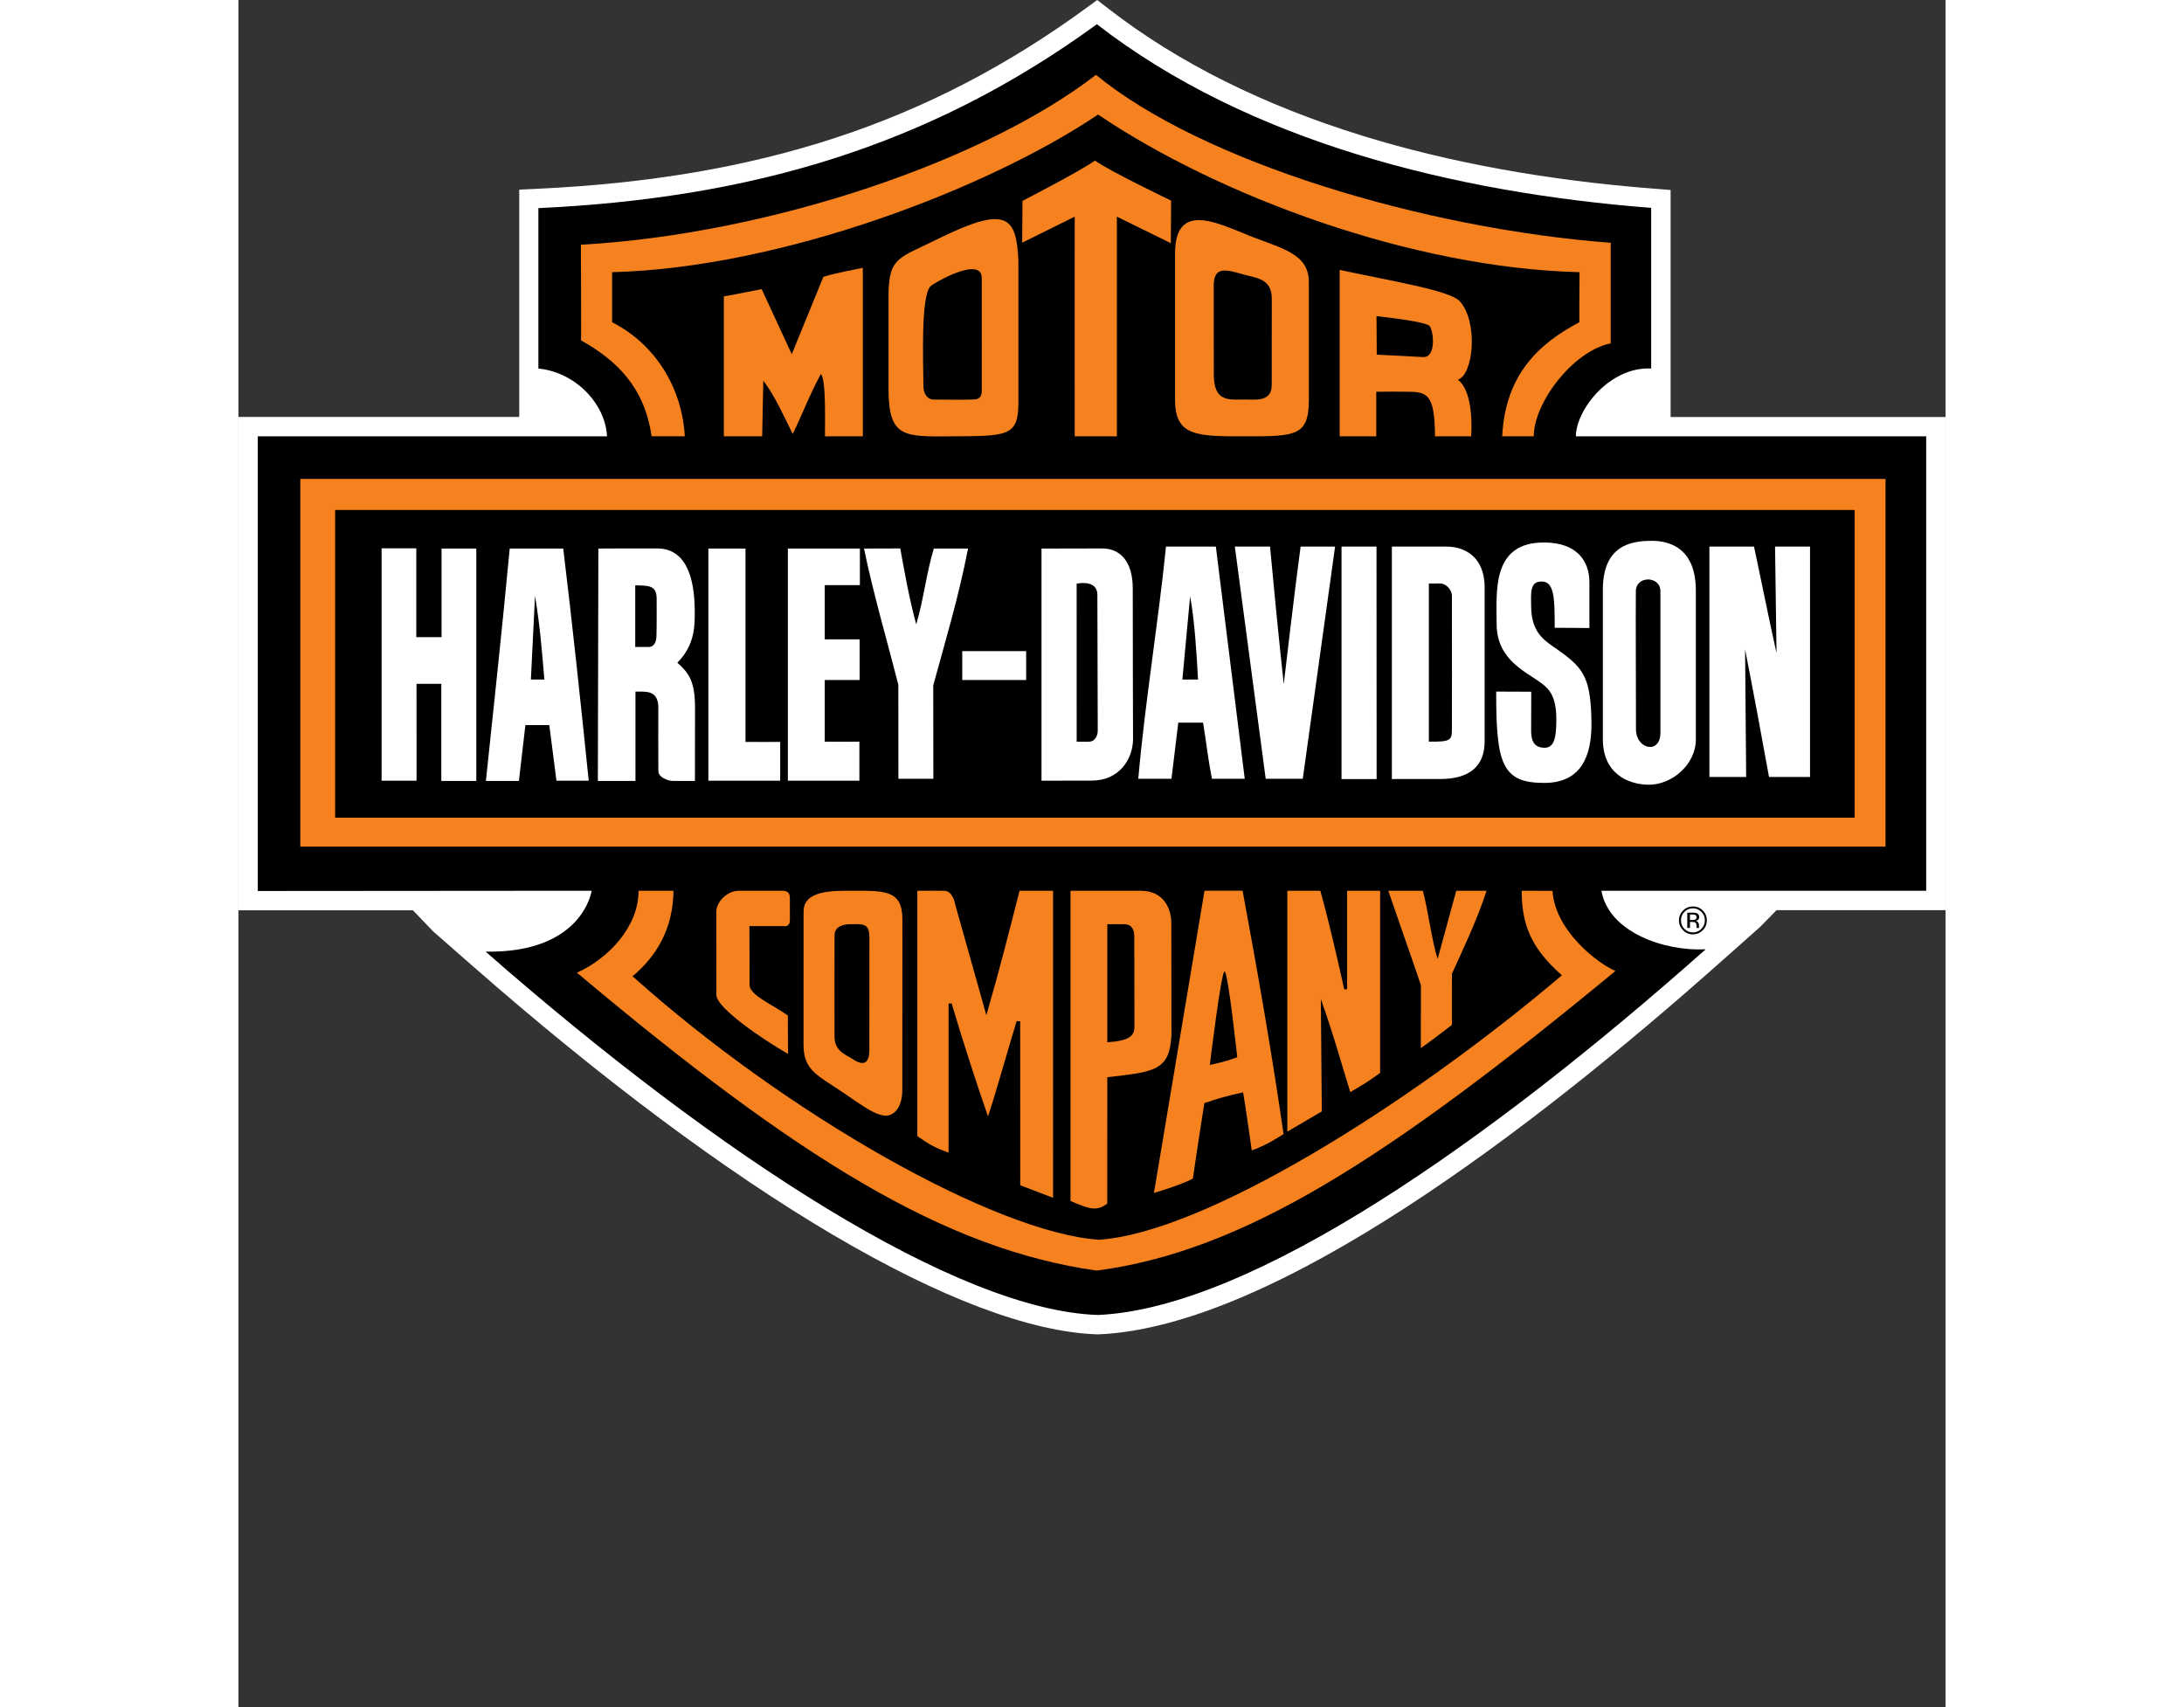<?xml version="1.0" encoding="utf-8"?>
<!-- Generator: Adobe Illustrator 14.0.0, SVG Export Plug-In . SVG Version: 6.00 Build 43363)  -->
<!DOCTYPE svg PUBLIC "-//W3C//DTD SVG 1.1//EN" "http://www.w3.org/Graphics/SVG/1.1/DTD/svg11.dtd">
<svg version="1.1" id="Layer_1" xmlns="http://www.w3.org/2000/svg" xmlns:xlink="http://www.w3.org/1999/xlink" x="0px" y="0px"
	 width="300px" height="234.494px" viewBox="8.504 -69.429 300 300" enable-background="new 8.504 -69.429 300 234.494"
	 xml:space="preserve">
<rect x="8.504" y="-69.429" width="300" height="300" fill="#333333" stroke="none"/>
<g>
	<path fill="#FFFFFF" d="M161.445-67.864c12.147,9.423,27.196,16.935,44.715,22.334c15.229,4.689,32.338,7.796,50.876,9.238
		l3.15,0.249V3.847h48.317v86.674h-29.697l-2.917,2.969l-7.271,6.451c-32.64,28.978-78.037,63.796-108.943,65.124h-0.123h-0.134
		c-23.707-0.79-63.697-24.364-109.708-64.69l-6.971-6.107l-3.571-3.724H8.504V3.845H57.85v-39.947l3.202-0.153
		c39.078-1.828,68.777-11.595,96.303-31.667l2.063-1.507L161.445-67.864L161.445-67.864z"/>
	<path d="M159.358-65.172c26.694,20.695,62.968,29.597,97.414,32.273v28.235c-7.301-0.379-13.219,7.272-13.235,11.916L305.1,7.245
		v79.872h-57.078c1.354,7.395,11.229,10.659,18.333,10.277c-37.945,33.685-79.776,63.106-106.829,64.267
		c-24.65-0.816-66.317-27.691-107.58-63.85c17.11,0.278,18.624-10.704,18.624-10.704l-58.665,0.045V7.245h61.373
		C72.97,1.402,67.608-4.042,61.215-4.663v-28.19C97.795-34.564,129.409-43.336,159.358-65.172L159.358-65.172z"/>
	<path fill="#F5821F" d="M249.661-26.76c-0.01,5.032-0.01,11.945,0,17.664C242.925-7.7,236.122,1.451,236.136,7.253
		c-3.899-0.008-5.544,0-5.544,0c0.54-11.037,6.661-16.399,13.554-20.057c0-3.482,0-5.376,0.035-8.794
		c-29.376-0.724-63.354-13.342-84.61-27.701c-19.341,13.027-55.731,26.957-85.4,27.701c-0.009,1.933-0.009,5.779,0,8.8
		c7.753,3.95,12.302,11.676,12.778,20.042c-3.015,0-4.199,0-5.836,0C79.854-1.489,74.856-6.17,68.719-9.602
		c0-5.581,0-11.024-0.036-16.816c33.546-1.896,71.168-14.871,90.517-29.861C177.735-41.032,216.699-29.278,249.661-26.76
		L249.661-26.76z"/>
	<g>
		<path fill="#F5821F" d="M145.569-23.549c-0.321-7.871-2.106-9.744-13.62-4.147c-7.367,3.673-9.062,3.337-9.202,9.832v17.138
			c0.094,8.163,2.75,8.038,10.884,7.979c9.898-0.066,11.874,0.083,11.938-5.735C145.554-2.615,145.592-12.798,145.569-23.549z
			 M139.134-0.733c-0.009,1.153-0.564,1.476-1.368,1.505c-1.757,0.08-4.886,0.014-7.015,0.022c-1.315,0.008-1.852-1.214-1.866-2.275
			c-0.049-4.712-0.466-15.918,1.238-17.644c0.557-0.57,9.002-5.435,9.011-1.436C139.134-20.559,139.14-1.986,139.134-0.733z"/>
		<path fill="#F5821F" d="M105.742-7.185l-5.29-11.433c-1.901,0.343-2.992,0.628-6.65,1.28V7.245l6.737,0.008l0.205-9.778
			c1.99,2.569,3.6,6.227,5.165,9.356c1.536-3.095,3.117-7.212,4.952-10.549c0.884,1.039,0.718,7.25,0.718,10.963v0.001h6.648
			v-29.615c-5.207,1.068-5.119,1.068-6.926,1.581L105.742-7.185z"/>
		<path fill="#F5821F" d="M146.287-34.127l-0.052,7.345l9.231-4.573c0,0-0.016,25.955,0,38.608h7.409v-38.608l9.481,4.662
			l0.05-7.483c0,0-10.919-5.239-13.385-7.038C156.725-39.504,146.287-34.127,146.287-34.127z"/>
		<path fill="#F5821F" d="M222.809-2.695c2.799-0.964,3.562-10.233,0.321-13.796c-1.749-1.923-12.23-3.576-21.104-5.508V7.253h6.431
			V-0.58c3.204-0.013,2.397-0.059,5.095-0.008c3.721-0.005,5.211,0.119,5.224,7.841h6.36C225.136,7.253,225.777-0.471,222.809-2.695
			z M216.716-6.675c-2.928-0.176-3.994-0.212-8.172-0.423l-0.042-6.775c3.503,0.396,8.813,1.078,9.347,1.757
			C218.509-11.276,219.063-6.638,216.716-6.675z"/>
		<path fill="#F5821F" d="M186.38-27.917c-5.734-2.275-13.284-6.269-13.284,3.059c-0.007,6.947,0,25.644,0,25.644
			c0,6.458,3.746,6.458,12.237,6.467c8.981-0.008,11.28-0.008,11.28-6.467c0,0,0-16.903,0-20.648
			C196.613-24.874,191.808-25.765,186.38-27.917z M190.089-1.78c0.015,3.017-2.832,2.561-4.784,2.561
			c-2.809,0.006-5.406,0.499-5.397-4.506c0,0-0.025-9.672-0.016-15.508c0.007-3.432,2.093-2.875,5.222-1.962
			c2,0.587,4.99,0.617,4.984,4.208C190.104-10.332,190.104-7.997,190.089-1.78z"/>
	</g>
	<polygon fill="#F5821F" points="19.374,14.737 297.954,14.737 297.954,79.352 19.374,79.352 	"/>
	<polygon points="25.496,20.194 292.52,20.194 292.52,74.265 25.496,74.265 	"/>
	<g>
		<path fill="#FFFFFF" d="M44.199,42.541h-4.44V26.932H33.66V67.77h6.143l-0.005-17.017c1.835,0.007,2.684,0.007,4.358,0v17.058
			h6.146V26.974h-6.103V42.541z"/>
		<path fill="#FFFFFF" d="M97.613,60.949L97.613,60.949l-0.001-33.975h-6.525V67.77h12.62v-6.821
			C101.497,60.965,99.84,60.965,97.613,60.949z"/>
		<path fill="#FFFFFF" d="M105.058,67.77h12.568v-6.861c-2.311,0.023-3.796,0.023-6.085,0V50.075h6.13V42.93
			c-2.143,0.013-3.674,0.013-6.13,0v-9.525h6.174v-6.43h-12.657V67.77z"/>
		<rect x="135.703" y="44.998" fill="#FFFFFF" width="11.229" height="5.077"/>
		<path fill="#FFFFFF" d="M165.666,33.975c-0.007-4.769-2.217-7.023-5.393-7.023c-4.142,0-5.925,0-10.643,0.022V67.77
			c3.546,0,6.548,0,8.763-0.017c5.012,0.017,7.286-3.897,7.322-7.235C165.703,53.147,165.659,42.643,165.666,33.975z
			 M158.006,60.918c-1.361,0.014-1.279,0.014-2.195-0.01l-0.006-27.76c0,0,3.643-0.835,3.643,1.953
			c0,1.588,0.044,18.896,0.065,23.907C159.491,60.119,158.854,60.889,158.006,60.918z"/>
		<path fill="#FFFFFF" d="M136.719,26.974h-6.012c-1.361,4.528-1.698,8.528-3.088,13.32c-1.293-4.754-2.012-9.005-2.814-13.342
			c-1.964,0-3.367,0-6.364,0.022c1.652,8.038,3.979,15.88,6.027,23.919c-0.009,5.098,0.034,9.815,0.014,16.538h6.144
			c0-6.336,0-9.869-0.022-16.415C132.789,43.023,135.042,35.583,136.719,26.974z"/>
		<path fill="#FFFFFF" d="M85.639,47.031c3.191-3.197,3.051-6.852,3.051-8.807c0.008-4.294-0.673-11.273-6.618-11.273
			c-6.804,0-7.662,0-10.317,0.021L71.666,67.81h6.606V52.114h1.09c1.427,0.007,2.918,0.262,2.927,2.787
			c-0.008,3.051-0.017,8.552,0.007,11.127c-0.015,1.192,1.728,1.742,2.457,1.784h3.974c0.015-5.232,0.015-8.845,0.015-13.092
			C88.698,50.257,87.645,48.831,85.639,47.031z M81.967,42.174c0.015,1.615-0.71,2.084-1.331,2.098h-2.405V33.438
			c2.39,0.024,3.75,0.024,3.766,2.292C81.99,37.479,82.027,40.302,81.967,42.174z"/>
		<path fill="#FFFFFF" d="M65.582,26.976h-9.405c-1.318,13.97-2.764,27.402-4.186,40.838h5.802l1.14-9.824h4.199
			c0.314,2.342,0.783,6.168,1.258,9.78h5.669c-1.471-14.324-2.875-27.593-4.478-40.796V26.976z M59.897,49.993l0.725-14.731
			c0.863,5.259,1.207,9.554,1.645,14.731H59.897z"/>
		<path fill="#FFFFFF" d="M241.222,45.381c-2.796-2.086-5.539-3.073-5.548-8.407c0.009-1.814-0.325-4.191,1.729-4.204
			c2.407-0.163,2.407,3.115,2.414,8.125l6.1,0.039V32.95c0.008-3.921-2.319-7-7.856-7.041c-9.351-0.104-8.458,8.57-8.45,14.306
			c-0.008,6.344,5.18,8.385,7.906,10.447c1.384,1.045,2.591,2.319,2.591,6.437c0,3.614-0.583,4.887-2.114,4.879
			c-2.521-0.015-2.31-2.449-2.318-3.649c0.009-1.097,0.009-4.117,0.019-6.198c-1.284-0.007-5.194-0.007-6.161-0.023
			c-0.014,12.686,1.01,16.05,8.448,16.05c6.338,0,8.295-4.504,8.295-10.289C246.23,49.96,244.95,48.173,241.222,45.381z"/>
		<path fill="#FFFFFF" d="M220.893,26.629c-3.49,0.011-7.104,0.011-9.691,0v40.848c2.193,0,5.521,0,8.455-0.007
			c5.207,0.007,7.864-2.26,7.848-6.658V33.836C227.521,28.443,223.993,26.638,220.893,26.629z M221.75,58.918
			c-0.011,1.833-0.436,2.01-4.048,1.989V33.104c0,0,0.907,0.024,2.004,0c0.927,0.016,2.033,0.995,2.05,2.195
			C221.785,42.305,221.75,58.918,221.75,58.918z"/>
		<path fill="#FFFFFF" d="M256.779,25.616c-3.489,0.02-8.508,0.746-8.498,8.608c-0.01,10.972,0.003,20.454,0,26.253
			c-0.01,6.02,4.407,7.937,7.95,7.997c4.242,0.08,8.39-3.634,8.39-7.908c0,0,0.005-22.305,0-26.188
			C264.621,26.828,259.96,25.586,256.779,25.616z M258.396,59.335c-0.01,3.884-4.305,2.912-4.296-0.593
			c-0.009-9.297-0.059-19.047-0.023-24.271c0.017-2.794,4.333-2.72,4.319,0.002C258.387,36.82,258.387,49.958,258.396,59.335z"/>
		<path fill="#FFFFFF" d="M278.54,26.629l0.257,18.713c-1.362-6.101-2.614-12.479-3.957-18.713h-7.835V67.11h6.458l-0.19-22.413
			c1.509,7.658,2.824,14.805,4.207,22.413h7.207V26.629H278.54z"/>
		<path fill="#FFFFFF" d="M192.202,50.8c-0.861-7.901-1.675-16.234-2.413-24.171h-6.182l5.423,40.804h6.515l5.678-40.804h-6.058
			C194.185,33.756,192.202,50.8,192.202,50.8z"/>
		<path fill="#FFFFFF" d="M171.507,26.629c-1.358,13.439-3.686,27.302-4.87,40.804h5.831l1.2-9.868c1.3,0,2.703,0,4.357,0
			c0.557,3.364,0.887,6.568,1.566,9.868h5.755l-5.076-40.804H171.507z M174.385,49.993l1.359-14.606
			c0.797,4.067,1.178,10.615,1.391,14.606H174.385z"/>
		<polygon fill="#FFFFFF" points="202.356,26.629 202.356,67.477 208.523,67.477 208.502,26.629 		"/>
	</g>
	<path fill="#F5821F" d="M84.958,87.11c-0.087,6.721-2.977,11.483-7.196,15.026c27.182,24.351,63.917,45.102,81.977,46.303
		c18.33-1.201,54.05-23.313,81.342-46.474c-5.479-4.813-7.052-8.983-7.068-14.855c2.604,0.006,3.709,0.006,5.414,0.013
		c0.467,7.055,7.952,12.752,11.06,14.083c-40.101,33.107-65.439,49.266-91.131,52.653c-26.691-3.731-52.542-19.716-91.369-52.354
		c5.406-2.399,10.846-8.007,10.832-14.395H84.958L84.958,87.11z"/>
	<g>
		<path fill="#F5821F" d="M116.21,87.11c-3.271,0.006-8.398-0.104-8.392,3.664c-0.007,6.444-0.007,20.243-0.007,23.417
			c0,4.539,2.575,5.39,6.884,8.339c4.315,2.953,5.588,3.86,7.395,4.103c1.2,0.154,3.08-1.018,3.08-4.484
			c0.013-9.627,0.013-30.034,0.013-30.027C125.183,86.903,121.995,87.117,116.21,87.11z M119.374,115.122
			c0,3.608-2.413,1.937-3.238,1.363c-0.674-0.451-2.881-1.13-2.881-3.707c-0.016-4.938,0-13.606,0.005-17.857
			c0-1.704,1.887-1.92,2.619-1.93c2.158-0.007,3.495-0.323,3.504,2.227C119.374,102.642,119.374,108.251,119.374,115.122z"/>
		<path fill="#F5821F" d="M139.939,108.989c-1.449-5.201-5.523-19.647-5.523-19.647s-0.352-2.226-1.917-2.226
			c-1.193,0-3.036-0.02-4.688-0.006v43.129c2.136,1.479,3.151,2.076,5.486,2.883c0.006-9.269,0.006-18.066,0-26.203h0.542
			c1.871,6.329,4.695,15.034,6.392,19.862c1.732-5.342,3.358-11.303,5.032-16.773l0.623,0.042l0.009,28.819l5.77,2.202V87.11h-5.89
			C143.89,94.477,142.316,100.77,139.939,108.989z"/>
		<path fill="#F5821F" d="M104.081,87.11h-7.724c-1.749,0.006-3.87,1.749-3.876,3.737c0.007,4.346,0.007,10.408,0.013,14.564
			c-0.006,2.325,8.369,7.956,12.589,10.373c0.007-2.417-0.037-3.587-0.029-6.751c-2.854-2.021-6.743-3.594-6.729-5.385
			c0.006-4.967-0.029-8.208-0.029-10.321c0.886,0,5.939,0,6.334,0c0,0,0.783,0.006,0.783-1.017c0.007-0.842-0.008-3.826-0.008-3.826
			C105.412,87.54,105.083,87.117,104.081,87.11z"/>
		<path fill="#F5821F" d="M227.841,87.11c-1.639,0.006-3.591,0.006-5.326,0l-3.269,11.98c-1.08-3.386-1.674-8.615-2.604-11.98
			c-1.662,0.006-4.758,0-6.07,0c1.813,5.324,3.853,11.016,5.734,16.591c-0.008,3.657-0.008,5.99-0.015,11.053
			c1.872-1.272,4.001-2.979,5.458-4.076c-0.011-1.874-0.011-6.084,0.006-8.981C223.313,98.256,226.244,92.133,227.841,87.11z"/>
		<path fill="#F5821F" d="M184.968,87.107h-6.692l-8.887,53.12c4.009-1.242,5.456-1.837,6.846-2.523
			c0.653-4.628,1.457-9.729,2.011-13.267c2.21-0.8,4.296-1.356,6.812-1.903c0.541,3.19,1.01,6.717,1.523,10.205
			c2.464-0.89,4.292-2.033,5.588-2.88c-2.064-14.213-4.484-28.155-7.2-42.748V87.107z M179.212,117.716
			c0,0,1.974-16.366,2.584-16.423c0.611-0.057,2.235,15.069,2.235,15.069C182.407,116.962,181.349,117.263,179.212,117.716z"/>
		<path fill="#F5821F" d="M203.336,87.11v17.314h-0.513c0,0-2.384-10.93-4.191-17.314h-5.799v42.331l6.056-3.554l-0.167-19.73
			c2.223,6.218,3.369,10.512,5.17,16.341c1.731-1.015,3.433-2.004,5.246-3.392c0.015-10.522,0.015-21.194,0-31.996H203.336z"/>
		<path fill="#F5821F" d="M172.468,112.495l-0.023-19.666c0.008-2.582-1.346-5.713-5.345-5.719c-3.141,0.006-7.946,0-12.372,0
			v54.519c3.629,1.578,4.66,1.748,6.459,0.468l0.009-22.223C169.57,118.924,172.124,118.713,172.468,112.495z M161.195,113.736
			V92.991h2.992c1.045-0.007,1.769,0.628,1.752,2.246c0.017,3.913,0.017,11.227,0.025,15.743
			C165.956,112.632,165.066,113.481,161.195,113.736z"/>
	</g>
	<path d="M265.591,90.817c0.414,0.41,0.613,0.907,0.613,1.484c0,0.595-0.199,1.092-0.613,1.507c-0.406,0.414-0.903,0.624-1.49,0.624
		s-1.083-0.21-1.492-0.624c-0.401-0.415-0.604-0.912-0.604-1.507c0-0.577,0.203-1.074,0.611-1.484
		c0.408-0.417,0.909-0.622,1.485-0.622C264.688,90.196,265.185,90.401,265.591,90.817L265.591,90.817z M265.836,90.578
		c-0.475-0.474-1.052-0.707-1.735-0.707c-0.673,0-1.243,0.233-1.727,0.707c-0.474,0.483-0.717,1.053-0.717,1.727
		c0,0.687,0.243,1.267,0.717,1.742c0.475,0.483,1.045,0.724,1.727,0.724c0.681,0,1.257-0.24,1.735-0.724
		c0.48-0.482,0.715-1.06,0.715-1.742C266.551,91.631,266.316,91.053,265.836,90.578L265.836,90.578z M264.468,92.194
		c-0.104,0.037-0.25,0.059-0.457,0.059h-0.424v-0.972h0.404c0.263,0,0.453,0.037,0.569,0.104c0.125,0.063,0.184,0.197,0.184,0.392
		C264.746,91.981,264.65,92.121,264.468,92.194L264.468,92.194z M263.112,93.642h0.475v-1.057h0.374c0.25,0,0.425,0.028,0.526,0.087
		c0.17,0.102,0.259,0.307,0.259,0.62v0.213l0.005,0.086c0,0.007,0.008,0.015,0.008,0.03c0,0.009,0.007,0.017,0.007,0.023h0.449
		l-0.023-0.03c-0.007-0.023-0.016-0.072-0.023-0.138c-0.007-0.074-0.007-0.14-0.007-0.205v-0.197c0-0.133-0.044-0.273-0.146-0.417
		c-0.094-0.14-0.25-0.227-0.462-0.263c0.168-0.023,0.291-0.065,0.389-0.124c0.176-0.117,0.263-0.293,0.263-0.533
		c0-0.337-0.14-0.563-0.417-0.68c-0.154-0.067-0.401-0.097-0.733-0.097h-0.943v2.681H263.112z"/>
</g>
</svg>
